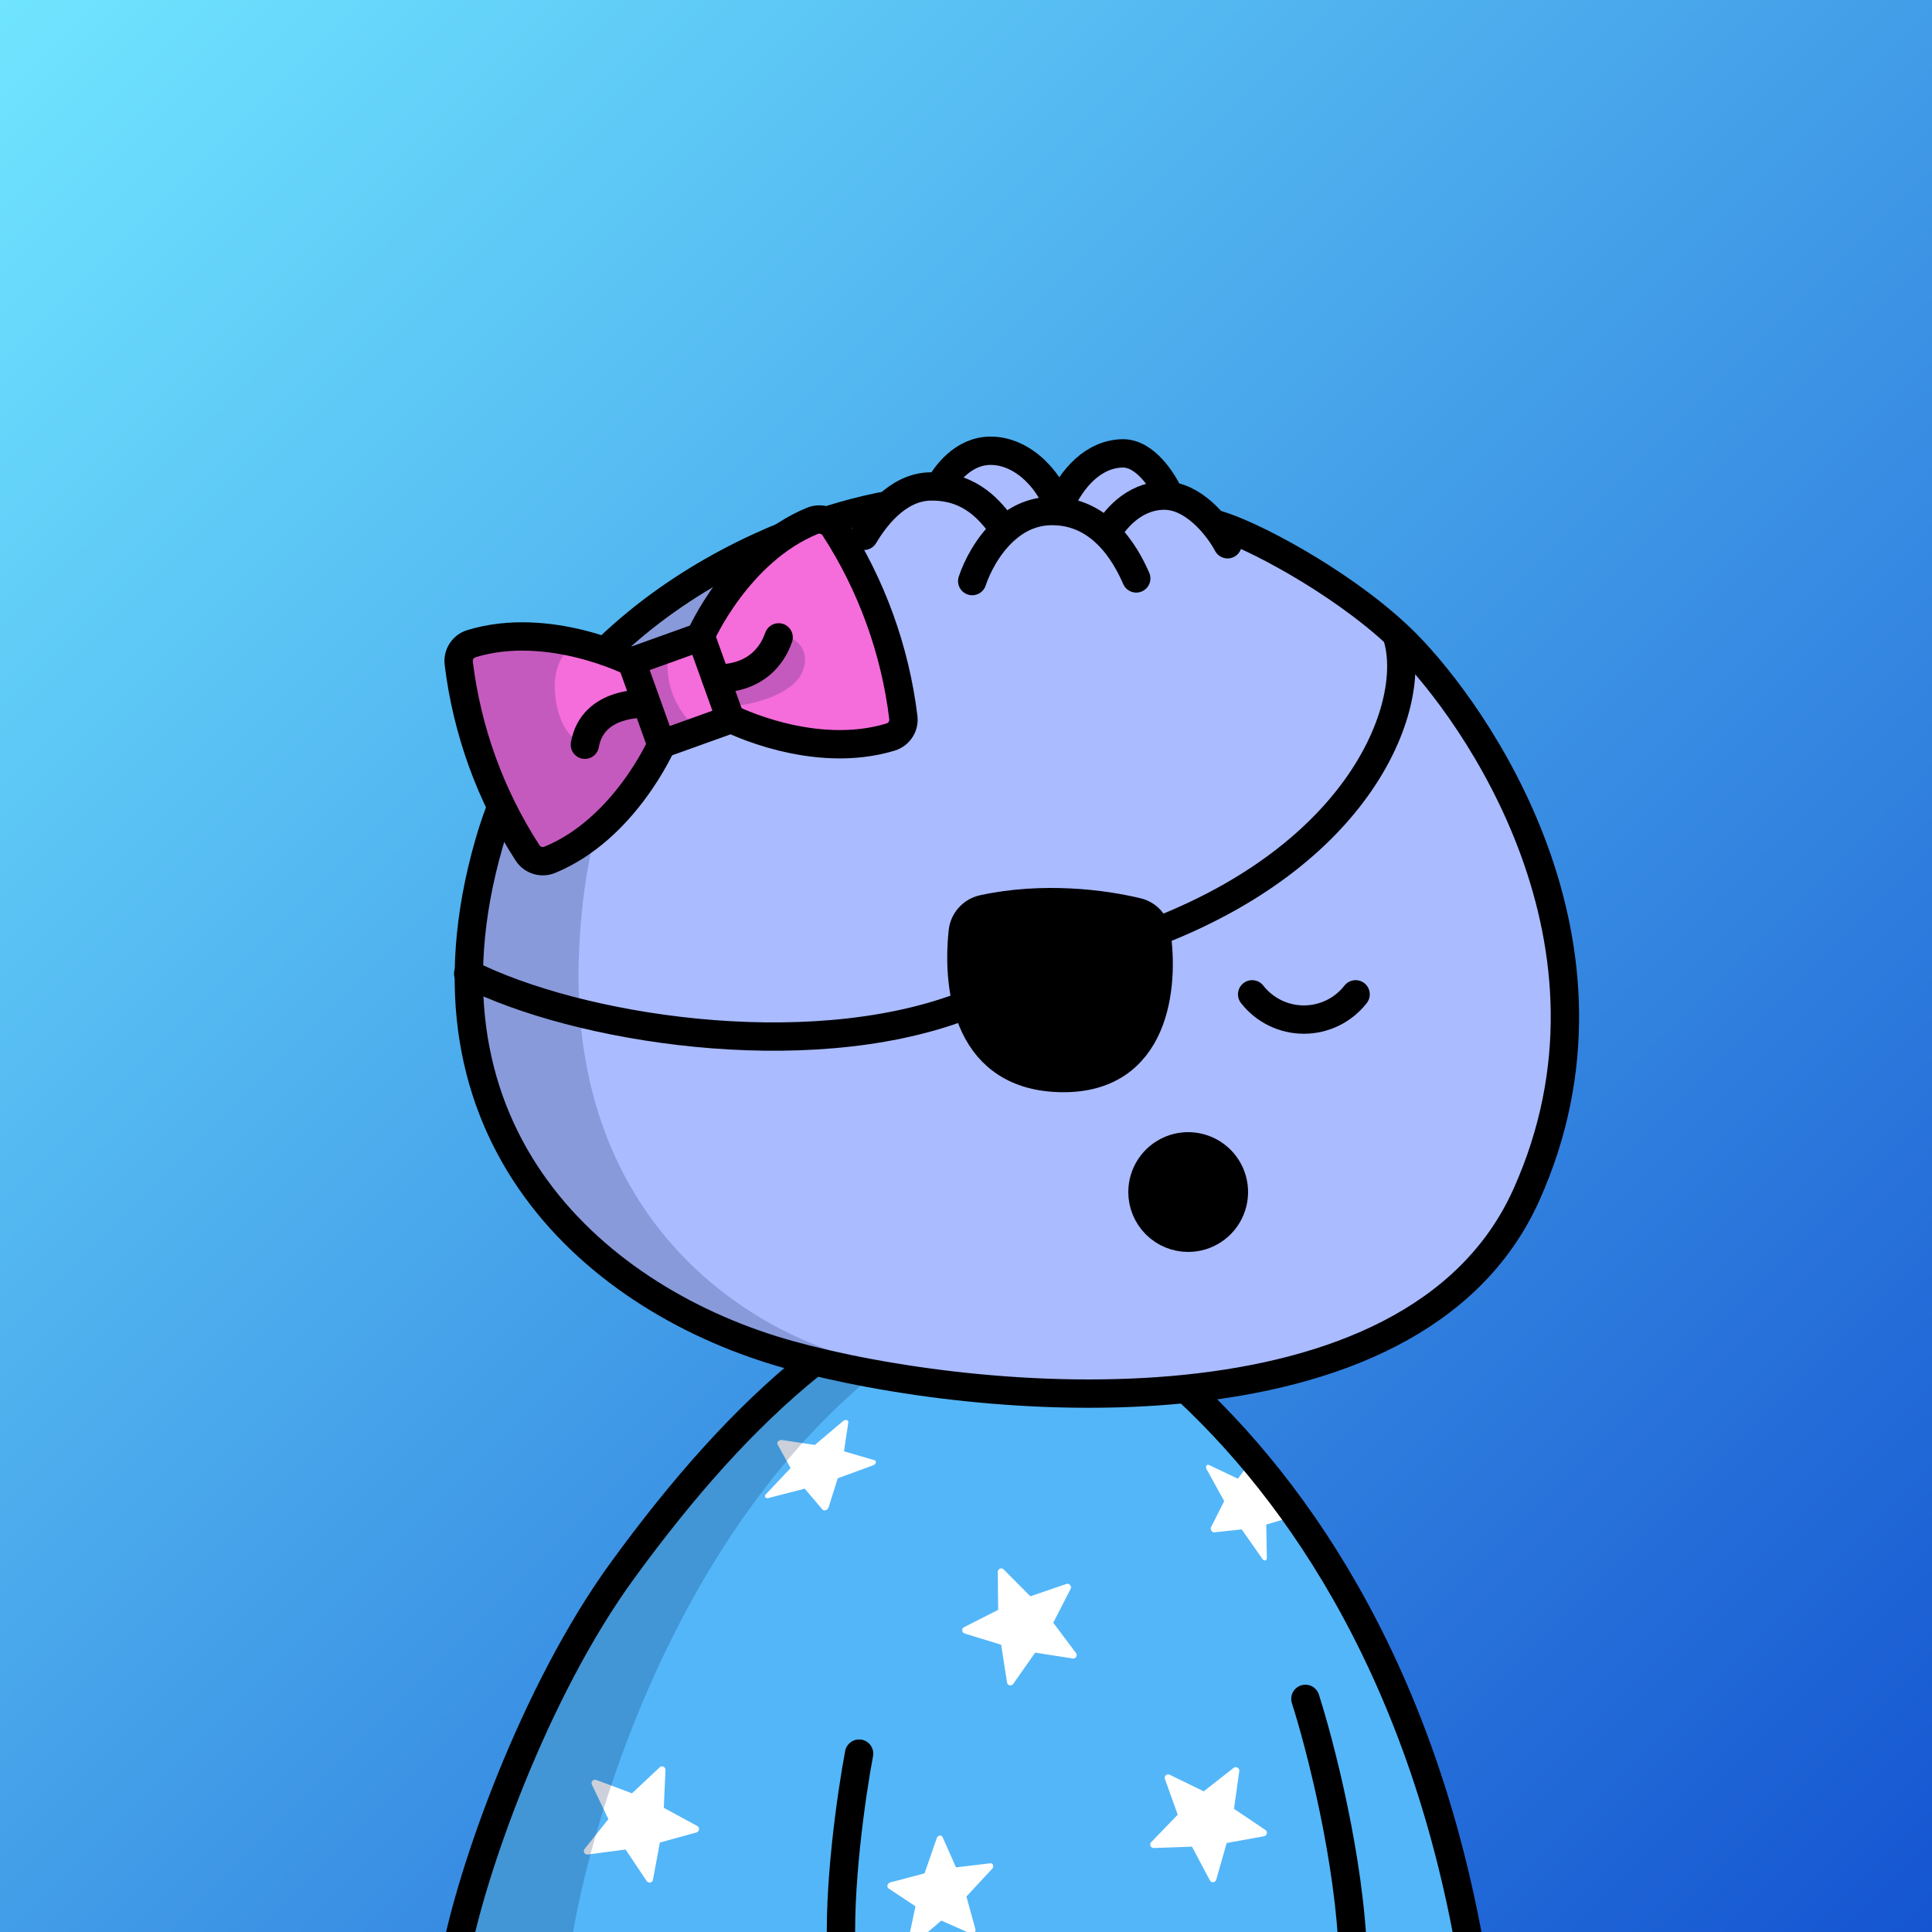 <svg
      xmlns="http://www.w3.org/2000/svg"
      preserveAspectRatio="xMidYMin meet"
      fill="none"
      viewBox="0 0 1500 1500"
    >
      <rect x="0" y="0" width="1500" height="1500" fill="#808080" stroke="none"/>
      <g>
      <path fill="url(#prefix__a1)" d="M0 0h1500v1500H0z"/><defs><linearGradient id="prefix__a1" x1="1500" y1="1500" x2="0" y2="0" gradientUnits="userSpaceOnUse">
<stop stop-color="#1555D1"/>
<stop offset="1" stop-color="#70E5FF"/>
</linearGradient></defs>
      <g clip-path="url(#clip0_483_539)">
<path d="M773 1011.5C543.4 1029.9 398.667 1353.5 355 1513H1138.5C1075.7 1127 868.667 1017.83 773 1011.5Z" fill="#53B6F9"/>
<path d="M453.835 1435.59L472.342 1412.37L459.531 1385.55C459.308 1385.07 459.231 1384.54 459.311 1384.01C459.391 1383.49 459.624 1383.01 459.981 1382.62C460.337 1382.23 460.801 1381.95 461.313 1381.82C461.826 1381.7 462.365 1381.73 462.861 1381.91L490.69 1392.33L512.188 1372.14C512.574 1371.78 513.059 1371.54 513.58 1371.46C514.102 1371.37 514.637 1371.44 515.118 1371.66C515.599 1371.88 516.004 1372.24 516.282 1372.69C516.56 1373.14 516.698 1373.66 516.679 1374.19L515.37 1403.59L541.482 1417.75C543.389 1418.78 543.009 1422.06 540.916 1422.65L512.31 1430.55L506.946 1459.49C506.847 1460.01 506.594 1460.49 506.221 1460.87C505.849 1461.25 505.372 1461.5 504.852 1461.61C504.333 1461.71 503.794 1461.66 503.303 1461.46C502.813 1461.26 502.395 1460.91 502.101 1460.47L485.701 1435.96L456.258 1439.85C455.734 1439.91 455.203 1439.82 454.733 1439.58C454.262 1439.34 453.873 1438.97 453.614 1438.51C453.355 1438.05 453.238 1437.53 453.278 1437C453.317 1436.47 453.512 1435.97 453.837 1435.55L453.835 1435.59Z" fill="white"/>
<path d="M594.58 1160.2L613.817 1139.8L603.606 1121.28C603.429 1120.95 603.395 1120.55 603.509 1120.14C603.623 1119.73 603.879 1119.33 604.245 1118.98C604.611 1118.63 605.071 1118.35 605.567 1118.18C606.062 1118.01 606.571 1117.95 607.029 1118.02L632.673 1121.85L654.528 1103.33C654.921 1103 655.398 1102.74 655.899 1102.6C656.4 1102.46 656.902 1102.44 657.342 1102.53C657.783 1102.63 658.141 1102.84 658.372 1103.14C658.603 1103.44 658.697 1103.82 658.641 1104.23L655.271 1126.8L679.016 1133.73C680.75 1134.24 680.152 1136.79 678.124 1137.55L650.416 1147.76L643.233 1170.58C643.101 1170.99 642.827 1171.39 642.446 1171.73C642.065 1172.07 641.594 1172.34 641.093 1172.5C640.593 1172.65 640.085 1172.69 639.635 1172.61C639.185 1172.53 638.812 1172.33 638.565 1172.04L624.782 1155.79L596.57 1163.09C596.069 1163.21 595.572 1163.22 595.143 1163.1C594.714 1162.99 594.372 1162.77 594.16 1162.45C593.947 1162.14 593.874 1161.76 593.95 1161.35C594.026 1160.95 594.247 1160.54 594.585 1160.17L594.58 1160.2Z" fill="white"/>
<path d="M749.5 1019.5C536 1134 457.448 1414.63 443.159 1511H353.699C350.414 1508.73 357.049 1471.27 409.87 1339.62C462.691 1207.98 569.086 1113.24 605.384 1082.33L674 1033.5L749.5 1019.5Z" fill="#001647" fill-opacity="0.2"/>
<path d="M940.224 1185.75L950.468 1165.46L936.764 1140.6C936.523 1140.15 936.383 1139.67 936.363 1139.2C936.342 1138.73 936.441 1138.29 936.647 1137.96C936.853 1137.62 937.157 1137.39 937.521 1137.29C937.884 1137.2 938.291 1137.25 938.69 1137.43L961.085 1148.06L974.032 1130.66C974.265 1130.35 974.591 1130.16 974.967 1130.1C975.344 1130.05 975.754 1130.13 976.147 1130.35C976.54 1130.57 976.898 1130.91 977.175 1131.33C977.452 1131.75 977.636 1132.23 977.703 1132.71L981.259 1159.32L1002.95 1173.27C1004.53 1174.29 1004.75 1177.25 1003.28 1177.69L983.129 1183.65L983.585 1209.67C983.591 1210.14 983.476 1210.56 983.255 1210.89C983.035 1211.21 982.719 1211.43 982.347 1211.5C981.975 1211.57 981.564 1211.5 981.167 1211.3C980.769 1211.09 980.404 1210.76 980.116 1210.35L964.085 1187.43L942.691 1189.71C942.309 1189.75 941.898 1189.64 941.51 1189.4C941.122 1189.17 940.773 1188.81 940.509 1188.38C940.245 1187.96 940.076 1187.47 940.025 1187C939.973 1186.52 940.041 1186.07 940.22 1185.71L940.224 1185.75Z" fill="white"/>
<path d="M353.5 1519.5C365.5 1454.33 414.5 1313.6 483.5 1219C530.101 1155.11 577.468 1101.29 629.141 1059.66C710.278 994.299 826.037 996.323 905.02 1064.27C1000.08 1146.05 1103.44 1290.29 1142.5 1519.5M1013.5 1319C1024.83 1354.33 1048.1 1443.9 1050.5 1519.5M667 1361.5C661.167 1392.33 650.3 1467.1 653.5 1519.5" stroke="black" stroke-width="22" stroke-linecap="round"/>
<path d="M939.372 1459.98L925.446 1433.75L895.742 1434.81C895.215 1434.82 894.695 1434.68 894.248 1434.4C893.801 1434.12 893.448 1433.71 893.232 1433.23C893.017 1432.74 892.949 1432.21 893.038 1431.69C893.127 1431.17 893.367 1430.69 893.73 1430.3L914.378 1408.93L904.433 1381.17C904.256 1380.67 904.231 1380.13 904.361 1379.62C904.491 1379.11 904.77 1378.65 905.163 1378.29C905.556 1377.94 906.044 1377.71 906.567 1377.63C907.09 1377.56 907.624 1377.64 908.101 1377.87L934.546 1390.79L957.936 1372.48C959.646 1371.14 962.504 1372.8 962.21 1374.95L958.052 1404.34L982.458 1420.79C982.896 1421.09 983.234 1421.51 983.431 1422.01C983.628 1422.5 983.674 1423.04 983.564 1423.56C983.453 1424.07 983.19 1424.55 982.81 1424.92C982.429 1425.29 981.947 1425.53 981.425 1425.63L952.407 1430.9L944.242 1459.45C944.091 1459.96 943.793 1460.41 943.386 1460.74C942.98 1461.08 942.483 1461.29 941.958 1461.34C941.434 1461.4 940.905 1461.29 940.438 1461.05C939.971 1460.8 939.588 1460.42 939.336 1459.96L939.372 1459.98Z" fill="white"/>
<path d="M781.868 1306.32L777.304 1276.97L748.893 1268.24C748.39 1268.08 747.945 1267.77 747.615 1267.36C747.285 1266.95 747.085 1266.45 747.039 1265.92C746.994 1265.4 747.105 1264.87 747.36 1264.41C747.614 1263.94 748 1263.57 748.468 1263.32L774.978 1249.9L774.676 1220.41C774.673 1219.88 774.826 1219.36 775.116 1218.92C775.407 1218.48 775.822 1218.14 776.309 1217.93C776.796 1217.72 777.333 1217.67 777.852 1217.77C778.371 1217.87 778.849 1218.12 779.225 1218.49L799.977 1239.36L828.074 1229.73C830.127 1229.03 832.285 1231.53 831.301 1233.47L817.746 1259.87L835.414 1283.41C835.73 1283.83 835.912 1284.34 835.936 1284.87C835.961 1285.4 835.828 1285.93 835.553 1286.38C835.279 1286.83 834.876 1287.2 834.395 1287.42C833.914 1287.64 833.378 1287.72 832.854 1287.64L803.711 1283.11L786.641 1307.41C786.333 1307.84 785.904 1308.17 785.41 1308.35C784.916 1308.54 784.378 1308.57 783.865 1308.45C783.351 1308.33 782.885 1308.06 782.524 1307.68C782.164 1307.29 781.926 1306.81 781.84 1306.29L781.868 1306.32Z" fill="white"/>
<path d="M704.849 1508.19L710.763 1480.06L689.852 1466.16C689.483 1465.91 689.211 1465.54 689.072 1465.09C688.932 1464.64 688.93 1464.13 689.067 1463.64C689.203 1463.14 689.472 1462.67 689.838 1462.3C690.205 1461.92 690.653 1461.65 691.127 1461.52L717.797 1454.49L727.33 1427.09C727.502 1426.6 727.803 1426.16 728.193 1425.81C728.583 1425.46 729.045 1425.22 729.521 1425.13C729.997 1425.04 730.466 1425.1 730.868 1425.29C731.27 1425.49 731.587 1425.82 731.778 1426.24L742.243 1449.83L768.985 1446.64C770.938 1446.41 771.916 1449.16 770.448 1450.76L750.329 1472.46L757.322 1497.89C757.445 1498.35 757.428 1498.86 757.273 1499.36C757.118 1499.85 756.832 1500.31 756.452 1500.68C756.071 1501.04 755.613 1501.29 755.136 1501.4C754.659 1501.51 754.185 1501.47 753.773 1501.29L730.853 1491.14L708.484 1510.18C708.083 1510.51 707.616 1510.73 707.141 1510.8C706.665 1510.87 706.203 1510.79 705.813 1510.57C705.423 1510.36 705.121 1510.01 704.947 1509.58C704.773 1509.15 704.734 1508.65 704.835 1508.15L704.849 1508.19Z" fill="white"/>
</g>
<defs>
<clipPath id="clip0_483_539">
<rect width="1500" height="1500" fill="white"/>
</clipPath>
</defs>
      <g clip-path="url(#clip0_497_1194)">
<path d="M379.667 654.812C432.345 471.574 618.472 401.981 699.114 390.653C740.985 382.718 849.655 375.215 949.364 408.675C980 418.956 1049.88 457.388 1091.92 499.818C1144.47 552.856 1272.97 732.052 1185.05 927.725C1097.12 1123.4 758.414 1092.29 612.749 1051.82C464.472 1010.63 314.48 881.563 379.667 654.812Z" fill="#AABBFF"/>
<path d="M449.293 747.204C454.734 531.068 585.306 432.345 649.911 410C432.292 459.565 365.296 655.455 364 747.204C377.99 984.871 584.496 1053.43 681 1058C601.498 1044.46 443.853 963.339 449.293 747.204Z" fill="#001647" fill-opacity="0.2"/>
<path d="M379.667 654.812C432.345 471.574 618.472 401.981 699.114 390.653C740.985 382.718 849.655 375.215 949.364 408.675C980 418.956 1049.88 457.388 1091.92 499.818C1144.47 552.856 1272.97 732.052 1185.05 927.725C1097.12 1123.4 758.414 1092.29 612.749 1051.82C464.472 1010.63 314.48 881.563 379.667 654.812Z" stroke="black" stroke-width="22" stroke-linecap="round"/>
</g>
<defs>
    <clipPath id="prefix__clip0_299_662"><path fill="#fff" d="M0 0h1500v1500H0z"/></clipPath>
</defs>
      <g clip-path="url(#clip0_624_3534)">
<path d="M780.422 771.992C785.186 778.098 791.28 783.038 798.24 786.435C805.2 789.833 812.843 791.599 820.589 791.599C828.334 791.599 835.977 789.833 842.937 786.435C849.897 783.038 855.991 778.098 860.755 771.992" stroke="black" stroke-width="22" stroke-miterlimit="10" stroke-linecap="round"/>
<path d="M972.16 771.992C976.925 778.098 983.018 783.038 989.979 786.435C996.939 789.833 1004.58 791.599 1012.33 791.599C1020.07 791.599 1027.71 789.833 1034.68 786.435C1041.64 783.038 1047.73 778.098 1052.49 771.992" stroke="black" stroke-width="22" stroke-miterlimit="10" stroke-linecap="round"/>
<path d="M922.5 961C929.521 961 936.385 958.918 942.223 955.017C948.061 951.116 952.611 945.572 955.298 939.085C957.985 932.598 958.688 925.461 957.318 918.574C955.948 911.688 952.567 905.362 947.602 900.398C942.638 895.433 936.312 892.052 929.426 890.682C922.539 889.312 915.402 890.015 908.915 892.702C902.428 895.389 896.884 899.939 892.983 905.777C889.082 911.615 887 918.479 887 925.5C887 934.915 890.74 943.945 897.398 950.602C904.055 957.26 913.085 961 922.5 961Z" fill="black" stroke="black" stroke-width="22" stroke-miterlimit="10" stroke-linecap="round"/>
</g>
<defs>
<clipPath id="clip0_624_3534">
<rect width="1500" height="1500" fill="white"/>
</clipPath>
</defs>
      <g clip-path="url(#clip0_860_2641)">
<path d="M1085 495C1100.17 545.833 1060 659.5 900 722.5M363.5 756C447.5 798.5 624 827 745.5 782" stroke="black" stroke-width="22" stroke-linecap="round"/>
<path d="M824.517 836.985C752.228 836.158 742.628 769.813 747.489 723.407C748.399 714.714 754.784 707.644 763.327 705.794C809.814 695.728 856.527 701.675 883.131 708.164C890.817 710.038 896.608 716.244 897.779 724.068C904.127 766.46 896.835 837.812 824.517 836.985Z" fill="black" stroke="black" stroke-width="22" stroke-linecap="round"/>
</g>
<defs>
<clipPath id="clip0_860_2641">
<rect width="1500" height="1500" fill="white"/>
</clipPath>
</defs>
      <g clip-path="url(#clip0_771_459)">
<path d="M541.871 495.065L587.182 433.652L629.473 408.913L646.704 407.796L676.33 472.397L693.385 523.112C693.385 523.112 715.562 570.5 681.005 575.31C646.449 580.119 608.181 572.626 608.181 572.626L565.711 562.432L513.348 577.749C513.348 577.749 476.548 643.595 440.109 658.042C403.671 672.488 405.928 656.924 405.928 656.924L371.793 591.795L355.943 518.828C355.943 518.828 344.954 493.682 397.049 493.786C449.144 493.891 487.355 512.484 487.355 512.484L541.871 495.065Z" fill="#F56CDB"/>
<path d="M430.677 533.465C430.359 517.2 437.959 506.756 441.799 503.567L436.237 497.189L386.586 496.392L356 503.567L365.533 553.795L398.105 643.886L418.76 669L476.356 630.333L513.297 580.105L500.189 545.424L460.467 560.173C460.467 566.817 458.322 579.228 449.743 575.72C439.018 571.335 431.074 553.795 430.677 533.465Z" fill="#001647" fill-opacity="0.2"/>
<path d="M540.307 564.957C516.475 543.59 516.607 516.191 519.652 505.162L494.231 510.344L513.297 572.929L540.307 564.957Z" fill="#001647" fill-opacity="0.2"/>
<path d="M623.325 520.708C629.363 504.125 617.632 495.993 611.012 494C605.848 500.378 595.441 513.294 595.123 513.932C594.805 514.569 573.806 524.296 563.346 529.08C563.214 535.059 564.22 547.178 569.304 547.815C575.66 548.613 615.778 541.437 623.325 520.708Z" fill="#001647" fill-opacity="0.2"/>
<path d="M544.174 494.298L490.359 513.598L513.366 577.748L567.181 558.448L544.174 494.298Z" stroke="black" stroke-width="22" stroke-miterlimit="10"/>
<path d="M567.212 557.978C567.212 557.978 631.445 590.594 691.537 572.212C694.695 571.234 697.408 569.182 699.202 566.414C700.996 563.646 701.758 560.337 701.353 557.066C694.958 504.637 676.725 454.333 648.025 409.934L647.939 409.808C646.161 407.043 643.468 404.985 640.326 403.993C637.185 403.002 633.794 403.138 630.743 404.378C572.608 428.212 543.822 494.106 543.822 494.106" stroke="black" stroke-width="22" stroke-miterlimit="10"/>
<path d="M490.33 513.988C490.33 513.988 426.095 481.367 365.986 499.752C362.829 500.728 360.115 502.779 358.321 505.546C356.526 508.314 355.764 511.622 356.168 514.892V514.892C362.559 567.323 380.786 617.629 409.481 662.033L409.567 662.166C411.347 664.929 414.042 666.984 417.184 667.973C420.326 668.962 423.716 668.823 426.766 667.581C484.91 643.751 513.7 577.847 513.7 577.847" stroke="black" stroke-width="22" stroke-miterlimit="10"/>
<path d="M555.844 526.597C555.844 526.597 592.013 530.268 604.537 494.857" stroke="black" stroke-width="22" stroke-miterlimit="10" stroke-linecap="round"/>
<path d="M501.683 546.407C501.683 546.407 460.223 543.612 454.093 578.202" stroke="black" stroke-width="22" stroke-miterlimit="10" stroke-linecap="round"/>
<path d="M711.94 381.541L669.138 415.004L754.914 456.956C786.09 456.451 856.04 454.579 886.429 451.127C916.817 447.675 946.703 430.594 957.848 422.485L912.882 387.272L890.772 360.146L852.07 352.844L816.711 388.83L811.119 369.892L779.2 357.196L748.101 362.456L711.94 381.541Z" fill="#AABBFF"/>
<path d="M754.823 451.145C758.386 440.393 766.661 423.631 780.081 411.559M882.17 449.083C878.062 439.675 870.922 425.659 859.411 414.501M670.743 416.037C678.291 403.405 696.028 378.1 722.448 377.672C724.832 377.634 727.122 377.712 729.323 377.895M780.081 411.559C789.433 403.145 801.285 397.009 815.783 396.774C818.147 396.736 820.438 396.825 822.658 397.03M780.081 411.559C771.884 400.903 758.35 380.305 729.323 377.895M953.095 422.563C946.826 410.677 929.573 387.795 908.089 385.052M859.411 414.501C864.186 404.755 879.655 385.169 903.328 384.785C904.936 384.759 906.524 384.852 908.089 385.052M859.411 414.501C850.192 405.565 838.17 398.463 822.658 397.03M729.323 377.895C734.108 368.72 747.587 350.309 768.512 349.97C795.461 349.534 817.557 375.809 822.658 397.03M908.089 385.052C903.334 374.267 889.367 351.713 871.612 352C849.419 352.36 832.274 370.674 822.592 392.964" stroke="black" stroke-width="22" stroke-linecap="round"/>
</g>
<defs>
<clipPath id="clip0_771_459">
<rect width="1500" height="1500" fill="white"/>
</clipPath>
</defs>
      
    </g>
    </svg>